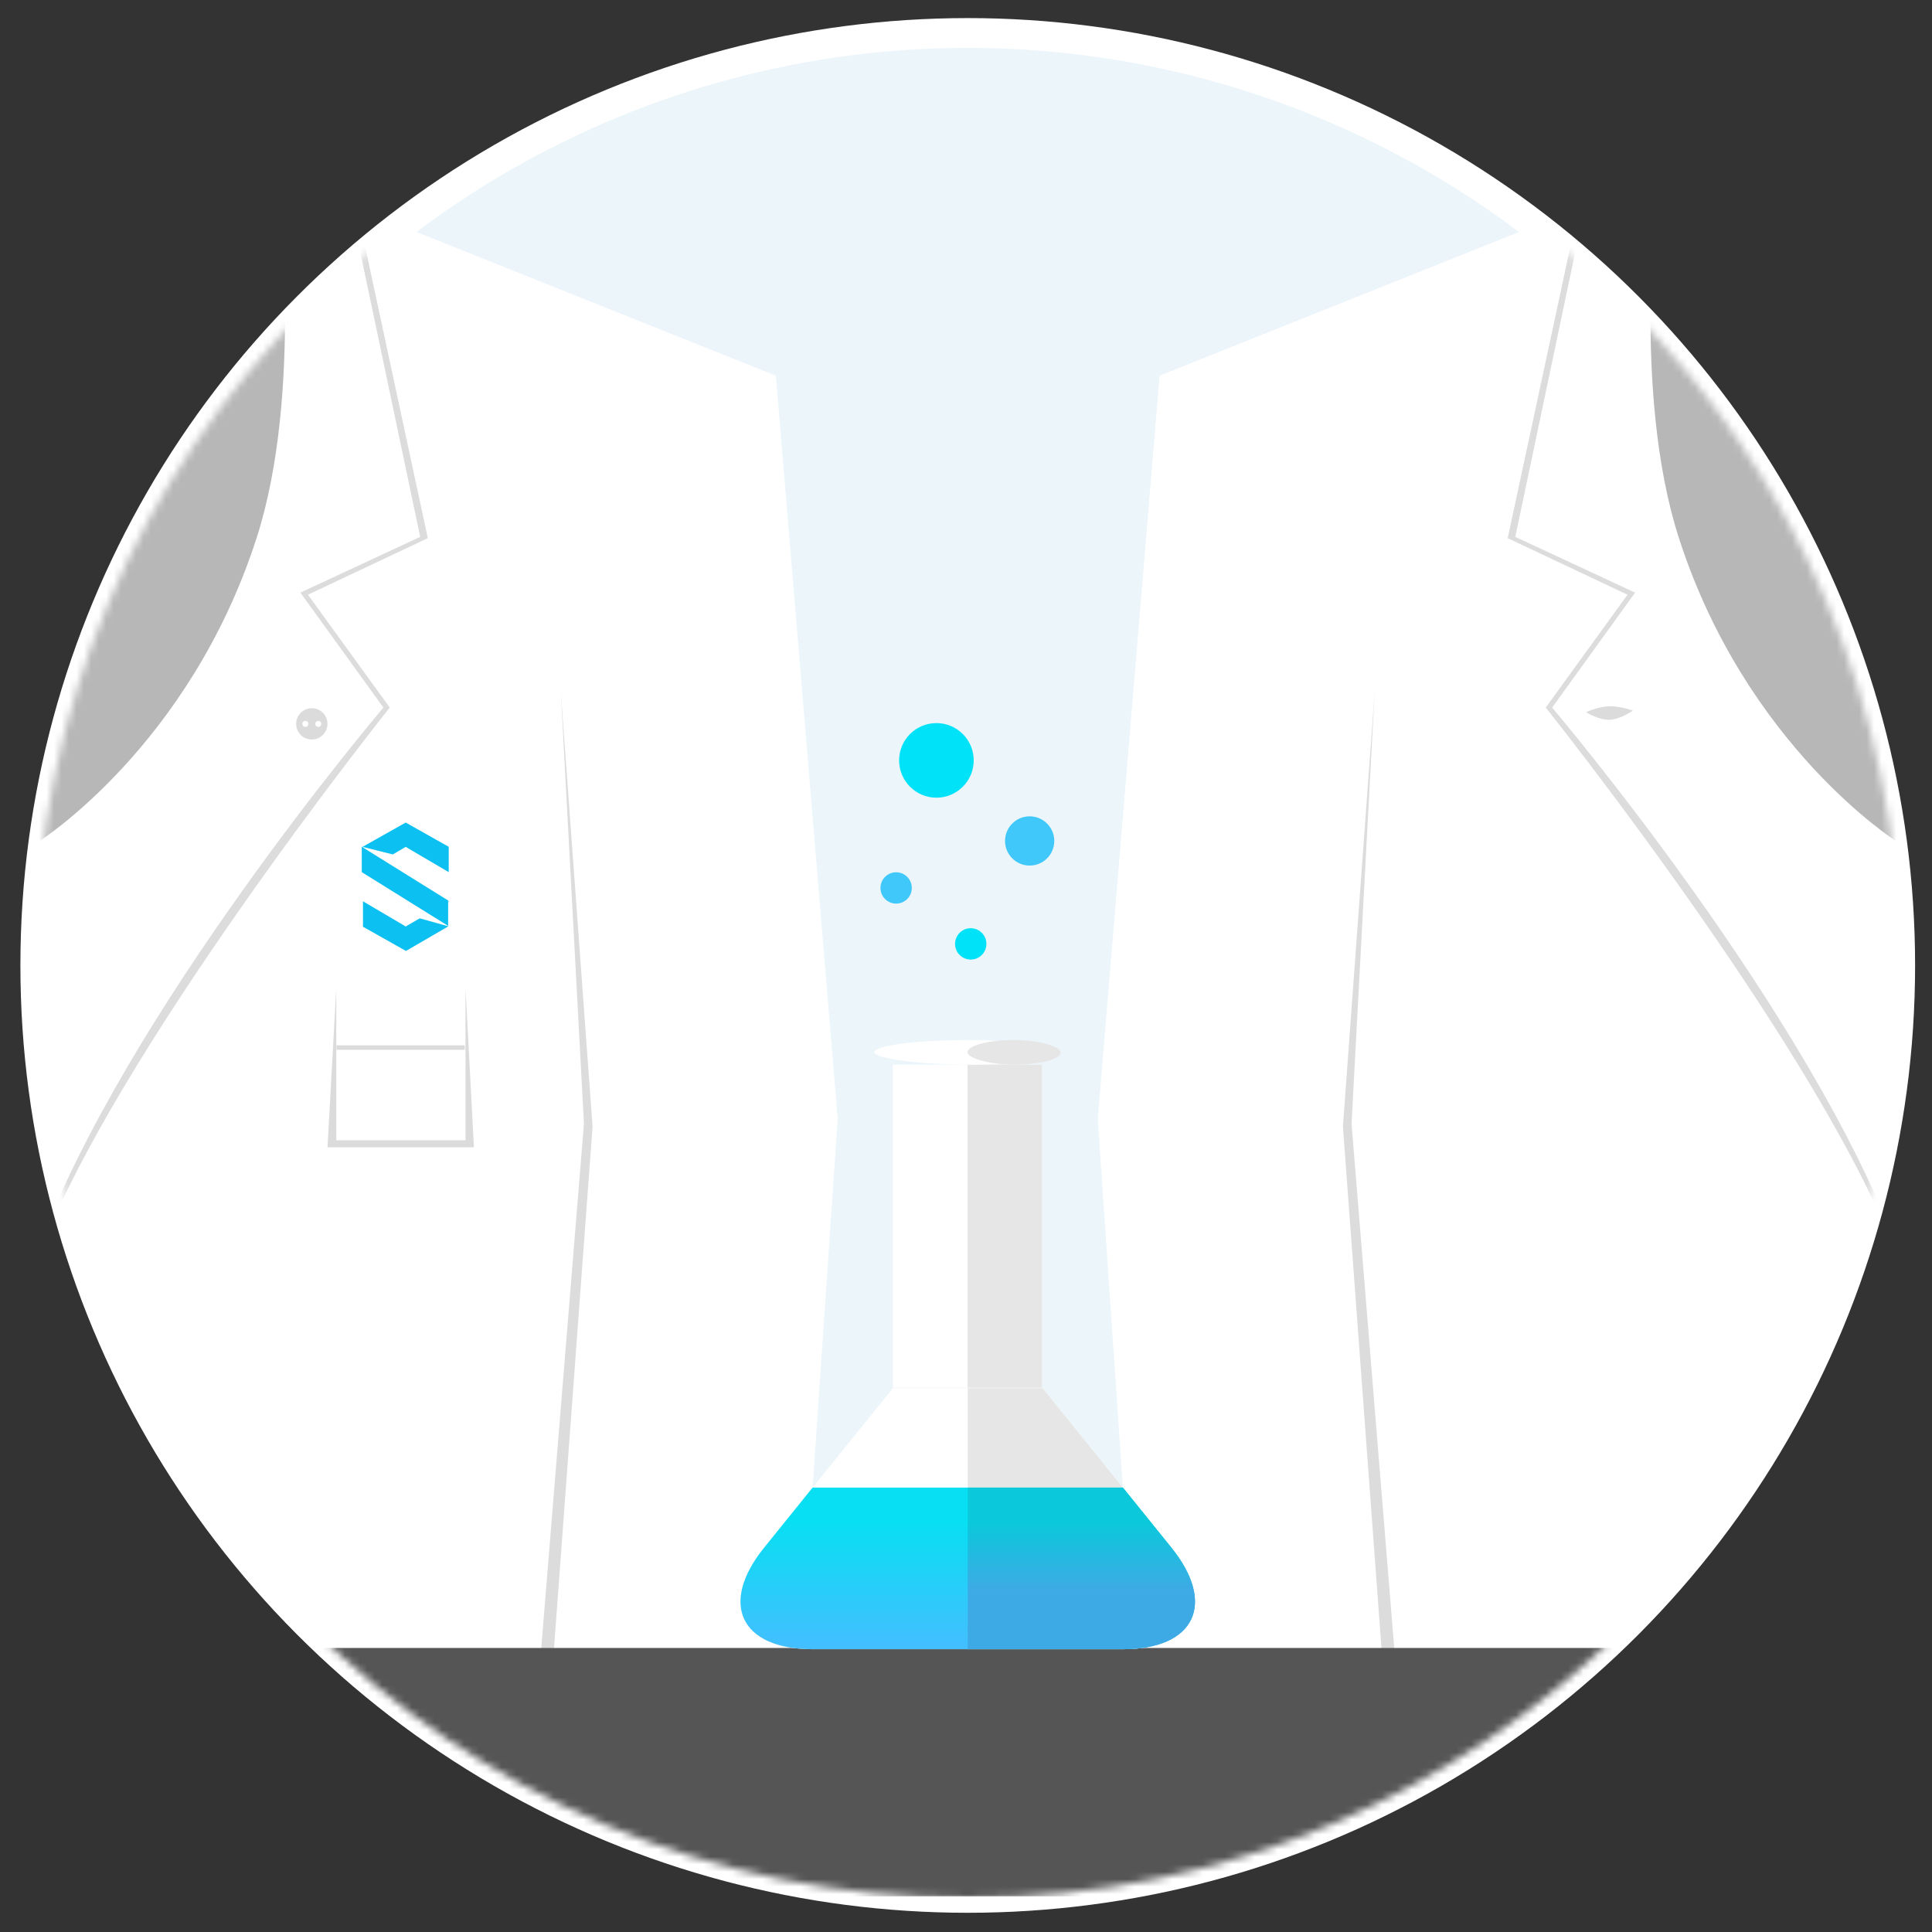 <svg xmlns="http://www.w3.org/2000/svg" width="259" height="259" viewBox="0 0 259 259" xmlns:xlink="http://www.w3.org/1999/xlink">
  <rect x="0" y="0" width="259" height="259" fill="#333333" stroke="none"/>
  <defs>
    <ellipse id="path-1" cx="125" cy="125" rx="125" ry="125"/>
    <linearGradient id="linearGradient-3" x1="37.6%" x2="37.6%" y1="21.9%" y2="100%">
      <stop stop-color="#09DFF3" offset="0%"/>
      <stop stop-color="#44BEFF" offset="100%"/>
    </linearGradient>
    <linearGradient id="linearGradient-4" x1="37.6%" x2="37.6%" y1="21.9%" y2="64%">
      <stop stop-color="#0BC8DB" offset="0%"/>
      <stop stop-color="#3EAAE5" offset="100%"/>
    </linearGradient>
  </defs>
  <g fill="none" fill-rule="evenodd" transform="translate(4.734 3.636)">
    <g transform="translate(0 .788)">
      <mask id="mask-2" fill="#fff">
        <use xlink:href="#path-1"/>
      </mask>
      <use fill="#EBF5FA" stroke="#FFF" stroke-width="4" xlink:href="#path-1"/>
      <g mask="url(#mask-2)">
        <g transform="translate(0 6.517)">
          <path fill="#FFF" d="M9.269,39.426 L0.98,139.036 L6.918,226.296 L107.573,226.296 L95.276,70.652 L66.232,16.651 L9.269,39.426 Z" transform="matrix(-1 0 0 1 108.552 0)"/>
          <path fill="#FFF" d="M9.622,16.703 L0.263,61.279 L16.262,68.488 L4.942,83.917 L42.5,136.011 L42.396,226.349 L51.729,226.349 L51.729,1.536 L19.732,9.78 L9.622,16.703 Z" transform="matrix(-1 0 0 1 51.992 0)"/>
          <path fill="#DCDCDC" d="M70.757,81.928 L66.508,140.079 L72.871,226.205 L74.705,226.191 L67.664,139.704 L70.757,81.928 Z" transform="matrix(-1 0 0 1 141.212 0)"/>
          <path fill="#DCDCDC" d="M10.573,16.612 L9.696,17.051 L0.205,61.204 L16.268,68.783 L5.307,83.915 C5.307,83.915 42.628,130.626 52.617,158.008 C52.617,156.922 52.617,164.141 52.617,156.922 C40.958,124.89 6.163,83.915 6.163,83.915 L17.287,68.505 L1.226,61.032 L10.573,16.612 Z" transform="matrix(-1 0 0 1 52.822 0)"/>
          <path fill="#B7B7B7" d="M1.659,9.878 C1.242,14.495 -1.987,41.775 4.277,61.196 C13.291,89.143 33.48,101.882 33.48,101.882 L33.48,1.65 C33.48,1.65 16.858,-3.548 1.659,9.878 Z" transform="matrix(-1 0 0 1 33.938 0)"/>
          <circle cx="37.1" cy="86.1" r="2.1" fill="#DCDBDC" transform="matrix(-1 0 0 1 74.166 0)"/>
          <ellipse cx="36.3" cy="86.1" fill="#FFF" transform="matrix(-1 0 0 1 72.5 0)" rx=".4" ry=".4"/>
          <ellipse cx="37.9" cy="86.1" fill="#FFF" transform="matrix(-1 0 0 1 75.834 0)" rx=".4" ry=".4"/>
          <g fill="#DCDBDC">
            <path d="M1.179,0.056 L0.004,21.368 L19.632,21.368 L18.503,0.056 L18.503,20.432 L1.179,20.432 L1.179,0.056 Z" transform="translate(39.167 121.493)"/>
            <path d="M1.2 7.7H18.4V8.3H1.2z" transform="translate(39.167 121.493)"/>
          </g>
        </g>
        <path fill="#FFF" d="M9.049,39.426 L0.76,139.036 L6.698,226.296 L107.353,226.296 L95.057,70.652 L66.013,16.651 L9.049,39.426 Z" transform="translate(141.667 6.517)"/>
        <path fill="#FFF" d="M65.964,16.703 L56.604,61.279 L72.604,68.488 L61.284,83.917 L98.842,136.011 L98.738,226.349 L108.071,226.349 L108.071,1.536 L76.074,9.78 L65.964,16.703 Z" transform="translate(141.667 6.517)"/>
        <path fill="#DCDCDC" d="M37.878 81.928L33.628 140.079 39.991 226.205 41.826 226.191 34.785 139.704 37.878 81.928zM66.085 16.612L65.208 17.051 55.717 61.204 71.78 68.783 60.818 83.915C60.818 83.915 98.14 130.626 108.128 158.008 108.128 156.922 108.128 164.141 108.128 156.922 96.47 124.89 61.675 83.915 61.675 83.915L72.799 68.505 56.738 61.032 66.085 16.612z" transform="translate(141.667 6.517)"/>
        <path fill="#B7B7B7" d="M76.055,9.878 C75.638,14.495 72.409,41.775 78.673,61.196 C87.687,89.143 107.876,101.882 107.876,101.882 L107.876,1.65 C107.876,1.65 91.254,-3.548 76.055,9.878 Z" transform="translate(141.667 6.517)"/>
        <path fill="#DCDBDC" d="M66.221,84.537 C66.221,84.537 67.777,83.792 69.281,83.739 C70.784,83.686 72.5,84.317 72.5,84.317 C72.5,84.317 70.866,85.494 69.385,85.546 C67.904,85.598 66.221,84.537 66.221,84.537 Z" transform="translate(141.667 6.517)"/>
      </g>
      <path fill="#555" d="M0 216.5H250V249.8H0z" mask="url(#mask-2)"/>
    </g>
    <ellipse cx="133.3" cy="109.1" fill="#40C8FA" rx="3.3" ry="3.3"/>
    <circle cx="115.4" cy="115.4" r="2.1" fill="#40C8FA"/>
    <circle cx="125.4" cy="122.9" r="2.1" fill="#00E2F8"/>
    <ellipse cx="120.8" cy="98.3" fill="#00E2F8" rx="5" ry="5"/>
    <g transform="translate(94.167 135.788)">
      <path fill="#FFF" d="M20.8 3.3H40.8V46.6H20.8z"/>
      <path fill="#E6E6E6" d="M30.8 3.3H40.8V46.6H30.8z"/>
      <rect width="25" height="3.3" x="18.3" fill="#FFF" rx="40"/>
      <rect width="12.5" height="3.3" x="30.8" fill="#E6E6E6" rx="40"/>
      <path fill="#FFF" d="M20.798,46.667 L40.867,46.667 L58.129,68.047 C64.202,75.569 61.289,81.667 51.627,81.667 L10.038,81.667 C0.374,81.667 -2.538,75.57 3.536,68.047 L20.798,46.667 Z"/>
      <path fill="#E6E6E6" d="M30.833,46.667 L40.867,46.667 L58.129,68.047 C64.202,75.569 61.289,81.667 51.627,81.667 L30.833,81.667 L30.833,46.667 L30.833,46.667 Z"/>
      <path fill="url(#linearGradient-3)" d="M58.129,68.047 C64.202,75.569 61.289,81.667 51.627,81.667 L10.038,81.667 C0.374,81.667 -2.538,75.57 3.536,68.047 L10.033,60 L51.632,60 L58.129,68.047 Z"/>
      <path fill="url(#linearGradient-4)" d="M30.833,81.667 L51.627,81.667 C61.289,81.667 64.202,75.569 58.129,68.047 L51.632,60 L30.833,60 L30.833,81.667 L30.833,81.667 Z"/>
    </g>
    <g fill="#0DC0F2">
      <path d="M0.593,6.637 L0.552,6.662 L0.552,3.26 L6.299,0.023 L6.299,0 L6.32,0.012 L6.32,0.012 L6.341,0 L6.341,0.023 L12.089,3.26 L12.089,6.662 L6.32,3.272 L4.27,4.477 L4.592,4.286 L0.593,3.286 L0.593,6.637 Z M12.046,13.922 L6.383,17.208 L6.383,17.241 L6.353,17.225 L6.341,17.232 L6.341,17.218 L0.593,13.977 L0.593,10.57 L6.341,13.952 L6.341,13.929 L8.2,12.851 L12.046,13.922 L12.046,13.922 Z M12.131,12.243 L12.131,10.57 L8.792,12.508 L12.131,10.614 L12.131,12.243 L12.131,12.243 Z" transform="translate(43.333 106.622)"/>
      <path d="M12.01,13.865 L0.431,6.659 L0.431,3.255 L12.01,10.461 L12.01,13.865 L12.01,13.865 Z" transform="translate(43.333 106.622)"/>
    </g>
  </g>
</svg>
